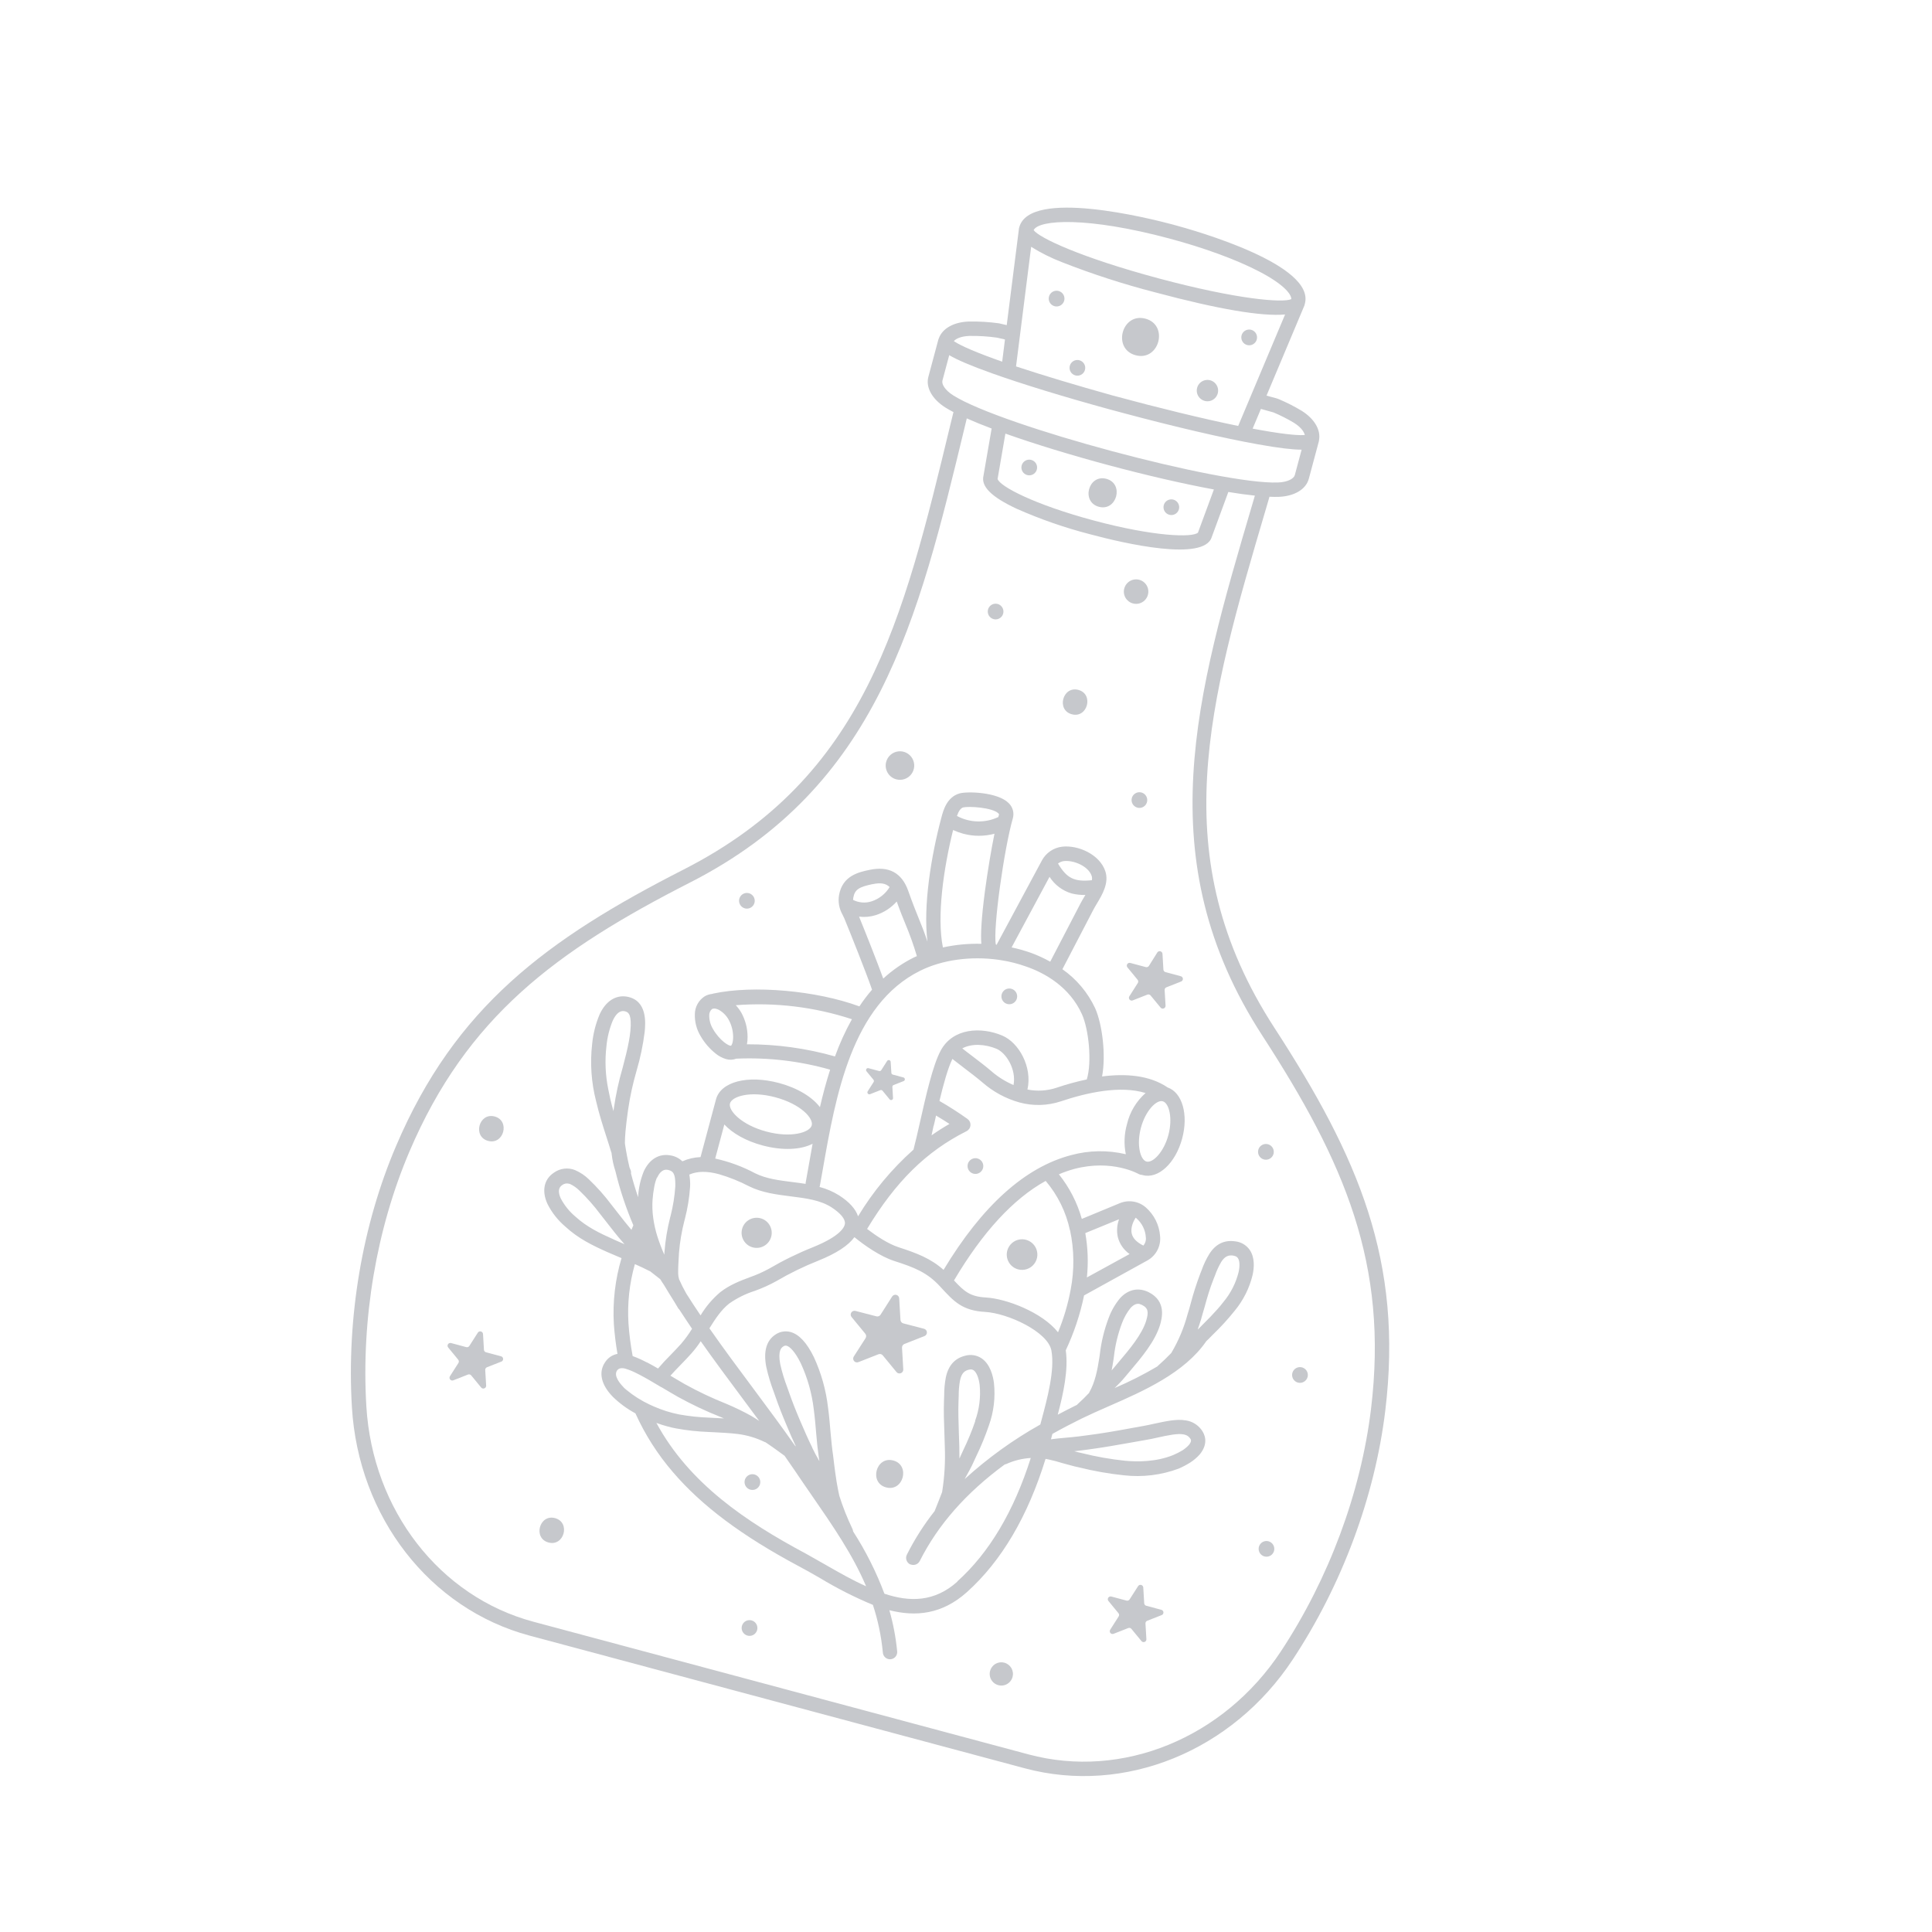 <svg width="138" height="138" viewBox="0 0 138 138" fill="none" xmlns="http://www.w3.org/2000/svg">
<g clip-path="url(#clip0)">
<path d="M81.818 22.762C80.127 22.309 79.427 24.922 81.117 25.375C82.808 25.828 83.502 23.213 81.818 22.762Z" fill="#C6C8CC"/>
<path d="M78.491 36.199C79.776 36.543 80.313 34.547 79.026 34.202C77.739 33.857 77.204 35.854 78.491 36.199Z" fill="#C6C8CC"/>
<path d="M39.645 108.437C38.523 108.136 38.055 109.877 39.179 110.178C40.303 110.479 40.767 108.737 39.645 108.437Z" fill="#C6C8CC"/>
<path d="M76.56 51.02C77.68 51.32 78.149 49.58 77.027 49.279C75.905 48.978 75.436 50.719 76.56 51.02Z" fill="#C6C8CC"/>
<path d="M35.332 79.749C34.21 79.449 33.74 81.191 34.865 81.492C35.989 81.794 36.454 80.05 35.332 79.749Z" fill="#C6C8CC"/>
<path d="M64.43 96.265C64.427 96.207 64.442 96.15 64.473 96.102C64.505 96.053 64.551 96.016 64.605 95.995L66.037 95.432C66.09 95.411 66.135 95.373 66.166 95.325C66.197 95.276 66.212 95.219 66.208 95.162C66.205 95.105 66.183 95.05 66.147 95.005C66.111 94.961 66.061 94.929 66.006 94.914L64.524 94.528C64.468 94.514 64.418 94.482 64.382 94.438C64.345 94.393 64.323 94.338 64.319 94.281L64.228 92.742C64.225 92.684 64.204 92.628 64.168 92.583C64.132 92.538 64.082 92.506 64.026 92.491C63.97 92.476 63.911 92.479 63.857 92.5C63.803 92.521 63.757 92.558 63.725 92.607L62.897 93.907C62.866 93.956 62.821 93.994 62.767 94.015C62.713 94.036 62.654 94.039 62.599 94.024L61.105 93.637C61.05 93.622 60.99 93.625 60.936 93.646C60.882 93.667 60.836 93.705 60.805 93.754C60.774 93.802 60.76 93.86 60.764 93.918C60.768 93.976 60.79 94.031 60.828 94.075L61.806 95.265C61.843 95.31 61.865 95.365 61.868 95.422C61.871 95.48 61.856 95.537 61.825 95.585L60.984 96.895C60.953 96.944 60.938 97.001 60.941 97.059C60.944 97.117 60.966 97.172 61.003 97.216C61.04 97.261 61.09 97.292 61.146 97.306C61.202 97.32 61.261 97.316 61.315 97.294L62.749 96.732C62.803 96.711 62.862 96.708 62.917 96.723C62.973 96.737 63.022 96.77 63.058 96.815L64.036 98.005C64.073 98.05 64.123 98.081 64.179 98.096C64.234 98.11 64.293 98.106 64.347 98.085C64.4 98.064 64.446 98.027 64.477 97.978C64.508 97.93 64.523 97.873 64.52 97.816L64.43 96.265Z" fill="#C6C8CC"/>
<path d="M64.53 76.961L63.771 76.757C63.743 76.75 63.718 76.734 63.7 76.712C63.681 76.689 63.67 76.662 63.669 76.633L63.62 75.85C63.619 75.82 63.608 75.793 63.59 75.77C63.572 75.747 63.547 75.731 63.519 75.723C63.49 75.716 63.46 75.717 63.433 75.728C63.406 75.738 63.383 75.757 63.367 75.782L62.945 76.443C62.929 76.468 62.906 76.486 62.879 76.497C62.852 76.508 62.822 76.509 62.793 76.502L62.035 76.299C62.006 76.291 61.976 76.293 61.949 76.303C61.921 76.314 61.898 76.333 61.882 76.358C61.866 76.383 61.859 76.412 61.861 76.442C61.863 76.471 61.874 76.499 61.894 76.522L62.391 77.126C62.41 77.148 62.421 77.177 62.422 77.206C62.424 77.235 62.417 77.264 62.401 77.289L61.98 77.949C61.963 77.974 61.955 78.004 61.957 78.034C61.958 78.064 61.969 78.093 61.989 78.116C62.008 78.139 62.034 78.155 62.063 78.162C62.093 78.17 62.123 78.167 62.151 78.155L62.88 77.868C62.908 77.858 62.938 77.856 62.967 77.864C62.995 77.871 63.02 77.888 63.039 77.911L63.536 78.515C63.553 78.541 63.578 78.56 63.608 78.57C63.638 78.579 63.669 78.579 63.699 78.568C63.728 78.557 63.752 78.537 63.768 78.51C63.785 78.484 63.791 78.453 63.787 78.422L63.741 77.639C63.739 77.61 63.746 77.581 63.762 77.556C63.778 77.532 63.801 77.513 63.828 77.502L64.559 77.215C64.583 77.202 64.603 77.182 64.616 77.158C64.629 77.133 64.634 77.106 64.631 77.078C64.628 77.051 64.617 77.025 64.599 77.004C64.581 76.983 64.557 76.968 64.53 76.961Z" fill="#C6C8CC"/>
<path d="M80.542 69.113L81.258 69.984C81.284 70.016 81.299 70.055 81.302 70.097C81.305 70.138 81.294 70.179 81.273 70.214L80.667 71.166C80.645 71.202 80.634 71.243 80.637 71.285C80.64 71.327 80.656 71.367 80.682 71.399C80.709 71.431 80.745 71.454 80.786 71.465C80.826 71.475 80.869 71.473 80.908 71.457L81.959 71.043C81.998 71.029 82.041 71.027 82.082 71.038C82.122 71.049 82.158 71.072 82.185 71.104L82.903 71.976C82.93 72.007 82.965 72.028 83.005 72.038C83.044 72.048 83.086 72.046 83.124 72.031C83.163 72.017 83.196 71.992 83.219 71.958C83.242 71.924 83.255 71.885 83.255 71.844L83.188 70.716C83.186 70.675 83.196 70.634 83.219 70.599C83.241 70.565 83.274 70.538 83.312 70.523L84.363 70.109C84.403 70.094 84.437 70.067 84.46 70.031C84.483 69.996 84.494 69.953 84.492 69.911C84.489 69.868 84.473 69.828 84.446 69.795C84.419 69.763 84.382 69.74 84.34 69.73L83.25 69.437C83.209 69.427 83.172 69.404 83.146 69.372C83.119 69.34 83.103 69.299 83.101 69.257L83.034 68.129C83.031 68.088 83.016 68.048 82.989 68.015C82.962 67.983 82.926 67.96 82.886 67.949C82.845 67.938 82.802 67.94 82.763 67.955C82.724 67.97 82.69 67.996 82.667 68.031L82.065 68.993C82.041 69.028 82.008 69.055 81.969 69.07C81.93 69.086 81.888 69.089 81.847 69.079L80.756 68.787C80.714 68.771 80.667 68.769 80.624 68.783C80.58 68.797 80.543 68.825 80.518 68.863C80.493 68.901 80.481 68.947 80.486 68.992C80.49 69.038 80.51 69.08 80.542 69.113Z" fill="#C6C8CC"/>
<path d="M35.806 96.884L34.716 96.592C34.675 96.582 34.639 96.559 34.612 96.526C34.585 96.494 34.57 96.454 34.568 96.412L34.501 95.284C34.498 95.242 34.482 95.203 34.455 95.17C34.428 95.138 34.392 95.115 34.352 95.104C34.311 95.093 34.268 95.095 34.229 95.11C34.19 95.124 34.156 95.151 34.133 95.186L33.525 96.137C33.502 96.173 33.469 96.201 33.43 96.216C33.391 96.232 33.347 96.234 33.307 96.224L32.216 95.931C32.176 95.921 32.133 95.924 32.094 95.939C32.055 95.954 32.022 95.982 31.999 96.017C31.976 96.053 31.966 96.094 31.968 96.136C31.971 96.178 31.986 96.218 32.013 96.251L32.731 97.122C32.756 97.154 32.772 97.194 32.774 97.235C32.777 97.276 32.767 97.317 32.746 97.353L32.138 98.304C32.115 98.34 32.105 98.381 32.108 98.423C32.111 98.465 32.126 98.505 32.153 98.537C32.18 98.569 32.216 98.592 32.257 98.603C32.297 98.613 32.34 98.61 32.379 98.595L33.43 98.181C33.469 98.167 33.513 98.165 33.554 98.175C33.594 98.186 33.631 98.21 33.658 98.243L34.373 99.114C34.4 99.144 34.436 99.166 34.476 99.176C34.515 99.186 34.557 99.184 34.595 99.169C34.633 99.155 34.666 99.129 34.69 99.096C34.713 99.062 34.726 99.022 34.726 98.982L34.659 97.854C34.657 97.813 34.668 97.772 34.69 97.737C34.712 97.703 34.745 97.676 34.783 97.661L35.834 97.247C35.868 97.229 35.896 97.201 35.914 97.167C35.933 97.134 35.941 97.095 35.938 97.057C35.935 97.018 35.921 96.982 35.898 96.951C35.874 96.92 35.843 96.897 35.806 96.884Z" fill="#C6C8CC"/>
<path d="M82.968 114.99L81.877 114.698C81.837 114.687 81.8 114.664 81.773 114.631C81.747 114.598 81.731 114.558 81.729 114.516L81.662 113.39C81.659 113.348 81.643 113.308 81.616 113.276C81.59 113.244 81.553 113.22 81.513 113.21C81.472 113.199 81.43 113.201 81.39 113.215C81.351 113.23 81.317 113.257 81.294 113.292L80.686 114.243C80.663 114.279 80.63 114.306 80.591 114.322C80.552 114.338 80.509 114.34 80.468 114.329L79.377 114.037C79.337 114.027 79.294 114.029 79.255 114.045C79.216 114.06 79.183 114.088 79.16 114.123C79.138 114.158 79.127 114.2 79.129 114.242C79.132 114.284 79.148 114.324 79.174 114.356L79.89 115.227C79.916 115.259 79.933 115.299 79.935 115.34C79.938 115.382 79.927 115.423 79.905 115.458L79.299 116.41C79.277 116.445 79.266 116.487 79.269 116.529C79.272 116.571 79.287 116.61 79.314 116.643C79.341 116.675 79.377 116.698 79.418 116.708C79.458 116.719 79.501 116.716 79.54 116.701L80.59 116.289C80.629 116.274 80.673 116.272 80.713 116.282C80.754 116.293 80.79 116.317 80.816 116.35L81.534 117.222C81.56 117.254 81.596 117.276 81.636 117.287C81.676 117.298 81.719 117.296 81.757 117.281C81.796 117.267 81.829 117.24 81.853 117.206C81.876 117.172 81.888 117.131 81.886 117.09L81.819 115.962C81.817 115.921 81.828 115.88 81.85 115.845C81.873 115.811 81.905 115.784 81.944 115.769L82.994 115.357C83.029 115.34 83.058 115.312 83.078 115.278C83.097 115.243 83.106 115.204 83.103 115.165C83.101 115.126 83.086 115.088 83.062 115.057C83.038 115.026 83.005 115.002 82.968 114.99Z" fill="#C6C8CC"/>
<path d="M64.019 55.667C64.214 55.719 64.419 55.713 64.61 55.648C64.801 55.583 64.969 55.463 65.091 55.303C65.214 55.143 65.287 54.95 65.3 54.749C65.313 54.548 65.266 54.348 65.166 54.173C65.065 53.998 64.914 53.858 64.734 53.768C64.553 53.679 64.35 53.646 64.15 53.672C63.95 53.698 63.762 53.783 63.611 53.916C63.459 54.049 63.35 54.224 63.298 54.419C63.228 54.68 63.265 54.958 63.4 55.192C63.535 55.426 63.758 55.597 64.019 55.667Z" fill="#C6C8CC"/>
<path d="M75.619 20.786C75.511 20.756 75.398 20.76 75.292 20.795C75.186 20.831 75.094 20.897 75.026 20.985C74.958 21.073 74.918 21.18 74.91 21.291C74.903 21.402 74.929 21.513 74.984 21.609C75.04 21.706 75.123 21.783 75.223 21.833C75.323 21.882 75.435 21.9 75.546 21.885C75.656 21.871 75.76 21.823 75.843 21.75C75.927 21.676 75.986 21.579 76.015 21.471C76.053 21.328 76.032 21.175 75.958 21.047C75.884 20.919 75.762 20.825 75.619 20.786Z" fill="#C6C8CC"/>
<path d="M73.663 32.851C73.556 32.822 73.443 32.826 73.338 32.862C73.233 32.897 73.141 32.963 73.074 33.051C73.007 33.139 72.967 33.245 72.959 33.355C72.952 33.466 72.978 33.576 73.033 33.672C73.089 33.768 73.171 33.845 73.27 33.894C73.37 33.943 73.481 33.962 73.591 33.947C73.701 33.933 73.804 33.886 73.888 33.813C73.971 33.74 74.031 33.644 74.059 33.537C74.079 33.466 74.084 33.392 74.074 33.319C74.065 33.246 74.041 33.175 74.004 33.111C73.967 33.048 73.918 32.992 73.86 32.947C73.801 32.903 73.734 32.87 73.663 32.851Z" fill="#C6C8CC"/>
<path d="M89.079 24.644C89.186 24.673 89.3 24.67 89.405 24.634C89.511 24.599 89.603 24.533 89.671 24.445C89.74 24.357 89.78 24.25 89.787 24.139C89.795 24.028 89.769 23.918 89.714 23.821C89.659 23.725 89.576 23.647 89.476 23.597C89.376 23.548 89.264 23.529 89.154 23.544C89.043 23.558 88.94 23.605 88.856 23.678C88.772 23.752 88.712 23.848 88.683 23.956C88.645 24.099 88.665 24.252 88.739 24.381C88.813 24.51 88.935 24.605 89.079 24.644Z" fill="#C6C8CC"/>
<path d="M77.099 25.732C76.992 25.704 76.879 25.708 76.775 25.744C76.67 25.78 76.578 25.846 76.511 25.934C76.444 26.022 76.405 26.128 76.398 26.238C76.391 26.349 76.417 26.459 76.472 26.555C76.528 26.65 76.61 26.727 76.71 26.776C76.809 26.825 76.92 26.843 77.03 26.829C77.14 26.814 77.243 26.767 77.326 26.695C77.409 26.622 77.469 26.526 77.497 26.419C77.516 26.347 77.521 26.273 77.512 26.2C77.502 26.127 77.478 26.056 77.441 25.993C77.404 25.929 77.355 25.873 77.296 25.828C77.237 25.784 77.171 25.751 77.099 25.732Z" fill="#C6C8CC"/>
<path d="M83.524 36.77C83.631 36.799 83.744 36.795 83.849 36.759C83.953 36.723 84.045 36.657 84.112 36.569C84.179 36.481 84.219 36.375 84.226 36.264C84.233 36.154 84.207 36.044 84.151 35.948C84.096 35.852 84.013 35.775 83.914 35.726C83.814 35.678 83.703 35.659 83.593 35.674C83.484 35.688 83.381 35.735 83.297 35.808C83.214 35.881 83.155 35.977 83.126 36.084C83.107 36.155 83.102 36.23 83.112 36.303C83.121 36.376 83.145 36.446 83.183 36.51C83.219 36.574 83.269 36.63 83.327 36.674C83.386 36.719 83.453 36.752 83.524 36.77Z" fill="#C6C8CC"/>
<path d="M86.048 28.637C86.194 28.676 86.348 28.671 86.491 28.623C86.634 28.574 86.759 28.484 86.851 28.364C86.943 28.245 86.997 28.1 87.007 27.95C87.017 27.799 86.982 27.649 86.906 27.518C86.831 27.387 86.718 27.282 86.583 27.215C86.448 27.148 86.295 27.123 86.146 27.143C85.996 27.163 85.855 27.226 85.742 27.326C85.628 27.425 85.547 27.556 85.508 27.702C85.482 27.799 85.475 27.9 85.488 27.999C85.501 28.099 85.534 28.195 85.584 28.281C85.634 28.368 85.701 28.444 85.781 28.505C85.86 28.566 85.951 28.611 86.048 28.637Z" fill="#C6C8CC"/>
<path d="M63.807 104.321C62.571 103.99 62.054 105.91 63.292 106.242C64.531 106.574 65.037 104.651 63.807 104.321Z" fill="#C6C8CC"/>
<path d="M53.892 105.32C53.785 105.291 53.671 105.294 53.565 105.329C53.46 105.365 53.367 105.431 53.299 105.519C53.231 105.607 53.191 105.714 53.183 105.825C53.176 105.936 53.202 106.047 53.258 106.143C53.313 106.24 53.396 106.318 53.496 106.367C53.596 106.416 53.708 106.434 53.819 106.419C53.929 106.405 54.033 106.358 54.116 106.284C54.2 106.21 54.26 106.113 54.288 106.006C54.326 105.862 54.306 105.709 54.232 105.581C54.158 105.452 54.035 105.358 53.892 105.32Z" fill="#C6C8CC"/>
<path d="M72.721 90.669C72.93 90.725 73.151 90.718 73.356 90.648C73.561 90.579 73.74 90.45 73.872 90.278C74.004 90.107 74.082 89.9 74.096 89.684C74.11 89.468 74.06 89.253 73.952 89.066C73.844 88.878 73.682 88.727 73.488 88.632C73.294 88.536 73.076 88.5 72.862 88.528C72.647 88.556 72.446 88.648 72.283 88.79C72.121 88.933 72.004 89.121 71.948 89.329C71.873 89.61 71.912 89.908 72.057 90.159C72.202 90.411 72.441 90.594 72.721 90.669Z" fill="#C6C8CC"/>
<path d="M69.821 82.747C69.714 82.718 69.6 82.721 69.495 82.757C69.389 82.792 69.296 82.858 69.228 82.946C69.16 83.034 69.12 83.14 69.112 83.251C69.105 83.362 69.131 83.473 69.186 83.57C69.242 83.666 69.324 83.744 69.424 83.793C69.524 83.843 69.636 83.861 69.746 83.847C69.857 83.832 69.96 83.786 70.044 83.712C70.128 83.639 70.188 83.542 70.216 83.435C70.255 83.291 70.235 83.138 70.161 83.009C70.087 82.88 69.965 82.786 69.821 82.747Z" fill="#C6C8CC"/>
<path d="M72.24 70.627C72.132 70.598 72.019 70.601 71.913 70.636C71.807 70.672 71.715 70.738 71.647 70.826C71.579 70.915 71.539 71.021 71.531 71.132C71.524 71.243 71.549 71.354 71.605 71.451C71.661 71.547 71.744 71.625 71.844 71.674C71.944 71.723 72.056 71.741 72.167 71.727C72.277 71.712 72.38 71.665 72.464 71.591C72.547 71.517 72.607 71.421 72.636 71.313C72.674 71.169 72.654 71.016 72.58 70.888C72.505 70.759 72.383 70.665 72.24 70.627Z" fill="#C6C8CC"/>
<path d="M70.969 44.222C71.076 44.251 71.189 44.248 71.294 44.212C71.399 44.176 71.491 44.11 71.559 44.023C71.626 43.935 71.666 43.829 71.673 43.718C71.68 43.608 71.655 43.498 71.599 43.402C71.544 43.306 71.461 43.228 71.362 43.179C71.263 43.13 71.151 43.112 71.041 43.126C70.931 43.141 70.828 43.188 70.745 43.261C70.662 43.334 70.602 43.43 70.573 43.537C70.535 43.68 70.555 43.833 70.629 43.962C70.704 44.09 70.826 44.184 70.969 44.222Z" fill="#C6C8CC"/>
<path d="M80.924 43.103C81.091 43.148 81.267 43.142 81.431 43.087C81.595 43.031 81.739 42.928 81.844 42.791C81.95 42.653 82.012 42.488 82.023 42.315C82.035 42.143 81.995 41.97 81.908 41.821C81.821 41.671 81.692 41.55 81.537 41.473C81.382 41.397 81.207 41.368 81.036 41.391C80.864 41.413 80.703 41.486 80.573 41.6C80.443 41.714 80.35 41.864 80.305 42.032C80.245 42.256 80.276 42.495 80.392 42.696C80.508 42.897 80.7 43.043 80.924 43.103Z" fill="#C6C8CC"/>
<path d="M81.243 57.69C81.35 57.718 81.463 57.714 81.568 57.678C81.673 57.642 81.764 57.576 81.832 57.488C81.899 57.4 81.938 57.294 81.945 57.183C81.952 57.073 81.926 56.963 81.871 56.867C81.815 56.771 81.733 56.694 81.633 56.645C81.534 56.597 81.422 56.578 81.313 56.593C81.203 56.608 81.1 56.654 81.017 56.727C80.934 56.8 80.874 56.896 80.845 57.003C80.826 57.074 80.821 57.149 80.831 57.222C80.841 57.295 80.865 57.365 80.902 57.429C80.939 57.493 80.988 57.549 81.047 57.593C81.105 57.638 81.172 57.671 81.243 57.69Z" fill="#C6C8CC"/>
<path d="M53.685 115.743C53.578 115.714 53.464 115.717 53.359 115.752C53.253 115.788 53.161 115.854 53.093 115.942C53.025 116.03 52.984 116.136 52.977 116.247C52.969 116.358 52.995 116.469 53.05 116.566C53.106 116.662 53.189 116.74 53.288 116.789C53.388 116.839 53.5 116.857 53.611 116.843C53.721 116.828 53.825 116.782 53.908 116.708C53.992 116.635 54.052 116.538 54.081 116.431C54.119 116.287 54.099 116.134 54.025 116.005C53.951 115.876 53.829 115.782 53.685 115.743Z" fill="#C6C8CC"/>
<path d="M90.608 110.092C90.501 110.063 90.388 110.067 90.283 110.102C90.178 110.138 90.086 110.204 90.018 110.292C89.951 110.379 89.911 110.485 89.904 110.596C89.897 110.706 89.922 110.817 89.978 110.912C90.033 111.008 90.116 111.086 90.215 111.135C90.314 111.184 90.426 111.202 90.536 111.188C90.646 111.173 90.749 111.127 90.832 111.054C90.915 110.98 90.975 110.884 91.004 110.777C91.041 110.634 91.021 110.481 90.947 110.353C90.873 110.224 90.751 110.131 90.608 110.092Z" fill="#C6C8CC"/>
<path d="M90.275 82.817C90.382 82.847 90.496 82.843 90.601 82.808C90.707 82.772 90.799 82.707 90.867 82.618C90.935 82.53 90.976 82.424 90.983 82.313C90.991 82.202 90.965 82.091 90.91 81.995C90.854 81.898 90.772 81.82 90.672 81.771C90.572 81.722 90.46 81.703 90.35 81.717C90.239 81.732 90.136 81.779 90.052 81.852C89.968 81.925 89.908 82.022 89.879 82.129C89.841 82.273 89.861 82.426 89.935 82.555C90.009 82.684 90.131 82.778 90.275 82.817Z" fill="#C6C8CC"/>
<path d="M53.204 64.883C53.311 64.912 53.424 64.908 53.529 64.873C53.634 64.837 53.726 64.771 53.793 64.683C53.861 64.595 53.901 64.49 53.908 64.379C53.915 64.268 53.889 64.158 53.834 64.062C53.779 63.966 53.696 63.889 53.597 63.84C53.498 63.791 53.386 63.773 53.276 63.787C53.166 63.802 53.063 63.848 52.98 63.921C52.897 63.994 52.837 64.09 52.808 64.197C52.77 64.341 52.791 64.493 52.865 64.622C52.939 64.75 53.061 64.844 53.204 64.883Z" fill="#C6C8CC"/>
<path d="M93.398 98.361C93.427 98.253 93.424 98.14 93.388 98.034C93.353 97.928 93.287 97.836 93.198 97.768C93.11 97.7 93.004 97.66 92.892 97.652C92.781 97.645 92.671 97.671 92.574 97.726C92.478 97.782 92.4 97.865 92.351 97.965C92.302 98.065 92.283 98.177 92.298 98.288C92.313 98.398 92.36 98.502 92.433 98.585C92.507 98.669 92.604 98.728 92.712 98.757C92.855 98.795 93.008 98.774 93.136 98.7C93.265 98.626 93.359 98.504 93.398 98.361Z" fill="#C6C8CC"/>
<path d="M71.738 118.764C71.579 118.721 71.412 118.727 71.256 118.78C71.1 118.832 70.964 118.93 70.864 119.061C70.764 119.191 70.704 119.348 70.694 119.512C70.683 119.676 70.721 119.84 70.803 119.982C70.885 120.125 71.008 120.24 71.156 120.312C71.303 120.385 71.469 120.412 71.632 120.391C71.795 120.369 71.948 120.3 72.071 120.192C72.195 120.083 72.284 119.941 72.326 119.782C72.354 119.676 72.362 119.566 72.347 119.458C72.333 119.35 72.298 119.246 72.243 119.151C72.188 119.057 72.116 118.974 72.029 118.907C71.942 118.841 71.844 118.792 71.738 118.764Z" fill="#C6C8CC"/>
<path d="M53.768 89.099C54.342 89.252 54.932 88.912 55.086 88.338C55.24 87.763 54.899 87.173 54.325 87.019C53.751 86.866 53.161 87.206 53.007 87.781C52.853 88.355 53.194 88.945 53.768 89.099Z" fill="#C6C8CC"/>
<path d="M98.947 100.774C100.241 90.087 97.025 82.651 91.031 73.418C83.096 61.189 86.334 50.212 90.433 36.316L90.645 35.592C90.659 35.556 90.669 35.52 90.675 35.482C90.912 35.493 91.135 35.497 91.329 35.49C92.46 35.446 93.285 34.952 93.487 34.197L94.2 31.537C94.209 31.503 94.218 31.47 94.217 31.431C94.35 30.706 93.888 29.911 92.967 29.336C92.455 29.029 91.922 28.757 91.373 28.524C91.291 28.488 91.206 28.459 91.12 28.436L90.465 28.26L93.17 21.826L93.179 21.793L93.186 21.767C93.192 21.744 93.197 21.723 93.204 21.7C93.962 18.92 85.497 16.5 83.796 16.045C82.095 15.589 73.551 13.451 72.805 16.234C72.799 16.257 72.793 16.278 72.787 16.302L72.782 16.321L72.773 16.404L71.909 23.223L71.42 23.11L71.369 23.096C70.649 22.996 69.921 22.953 69.194 22.966C68.117 23.006 67.319 23.463 67.064 24.155C67.054 24.191 67.034 24.222 67.025 24.256L66.312 26.916C66.11 27.67 66.58 28.512 67.535 29.114C67.7 29.217 67.895 29.326 68.106 29.437C68.092 29.471 68.082 29.508 68.077 29.545L67.898 30.278C64.5 44.362 61.822 55.489 48.829 62.11C39.022 67.109 32.518 71.943 28.296 81.843C25.871 87.514 24.755 94.147 25.136 100.509C25.604 108.363 30.702 114.92 37.821 116.828L73.206 126.309C80.325 128.217 88.027 125.09 92.351 118.519C95.86 113.2 98.203 106.898 98.947 100.774ZM90.854 29.429C90.891 29.435 90.927 29.445 90.962 29.458C91.466 29.67 91.954 29.917 92.423 30.198C92.908 30.503 93.147 30.829 93.199 31.072C92.895 31.099 92.086 31.086 90.052 30.722C89.866 30.691 89.672 30.654 89.474 30.615L90.066 29.209L90.854 29.429ZM72.574 26.173L73.654 17.63C74.35 18.064 75.086 18.431 75.851 18.726C78.022 19.578 80.243 20.297 82.501 20.879C87.019 22.09 90.125 22.614 91.792 22.463L88.442 30.425C85.931 29.91 82.712 29.127 79.465 28.246C76.892 27.527 74.502 26.812 72.574 26.173ZM83.53 17.038C86.038 17.71 88.314 18.546 89.94 19.392C91.657 20.287 92.242 20.994 92.236 21.366C91.641 21.648 88.343 21.38 82.767 19.886C77.191 18.392 74.213 16.98 73.831 16.436C74.211 15.678 77.677 15.47 83.53 17.038ZM69.238 23.995C69.9 23.984 70.562 24.025 71.218 24.118L71.783 24.249L71.585 25.833L71.221 25.704C69.135 24.959 68.392 24.547 68.131 24.364C68.296 24.18 68.666 24.016 69.238 23.995ZM68.098 28.248C67.472 27.854 67.253 27.422 67.316 27.185L67.802 25.37C68.389 25.715 69.342 26.124 70.871 26.67C72.995 27.427 75.951 28.335 79.196 29.224L80.216 29.498C83.914 30.489 87.389 31.297 89.87 31.74C91.355 32.007 92.332 32.119 92.973 32.119L92.487 33.934C92.423 34.17 92.019 34.436 91.28 34.464C87.177 34.615 71.575 30.434 68.098 28.248ZM86.706 34.962L85.578 38.021C85.578 38.028 85.576 38.035 85.573 38.042C85.192 38.413 82.418 38.329 78.131 37.18C73.844 36.031 71.396 34.728 71.255 34.206C71.256 34.198 71.258 34.191 71.261 34.184L71.814 30.972C73.956 31.732 76.559 32.524 79.192 33.23C81.825 33.935 84.47 34.549 86.706 34.962ZM91.493 117.954C87.404 124.151 80.162 127.109 73.472 125.316L38.093 115.836C31.403 114.044 26.61 107.861 26.168 100.45C25.795 94.236 26.891 87.778 29.246 82.252C33.346 72.638 39.703 67.924 49.3 63.031C62.709 56.193 65.581 44.294 68.903 30.525L69.056 29.886C69.58 30.12 70.172 30.362 70.831 30.609L70.247 33.987C70.065 34.752 70.82 35.5 72.62 36.34C74.316 37.091 76.072 37.701 77.87 38.163C80.308 38.817 86.016 40.138 86.554 38.359L87.738 35.141C88.43 35.256 89.066 35.343 89.634 35.402L89.449 36.032C85.441 49.622 81.983 61.36 90.173 73.983C96.036 83.027 99.186 90.28 97.928 100.655C97.202 106.618 94.917 112.764 91.493 117.954Z" fill="#C6C8CC"/>
<path d="M85.015 104.467C85.275 104.301 85.509 104.099 85.712 103.868C86.349 103.071 86.046 102.426 85.81 102.116C85.546 101.764 85.155 101.528 84.72 101.46C84.537 101.429 84.352 101.416 84.167 101.42C84.011 101.426 83.849 101.441 83.681 101.46L83.624 101.467C83.224 101.525 82.793 101.618 82.416 101.7C82.144 101.761 81.886 101.817 81.666 101.855C81.347 101.91 81.029 101.965 80.714 102.026C79.718 102.212 78.692 102.39 77.637 102.524C76.944 102.623 76.256 102.688 75.538 102.749L75.069 102.807C75.094 102.716 75.118 102.628 75.142 102.535L75.173 102.421C75.831 102.051 76.521 101.69 77.245 101.332C77.846 101.04 78.512 100.745 79.217 100.436C81.675 99.362 84.607 98.071 86.169 95.792C86.255 95.713 86.341 95.632 86.408 95.559L86.665 95.3C87.212 94.773 87.724 94.211 88.198 93.618C88.807 92.879 89.242 92.013 89.469 91.082C89.586 90.559 89.644 89.818 89.254 89.263C89.133 89.095 88.978 88.954 88.798 88.851C88.618 88.748 88.418 88.684 88.212 88.665C87.452 88.558 86.836 88.857 86.388 89.555C86.161 89.924 85.975 90.317 85.832 90.726C85.797 90.816 85.762 90.902 85.728 90.988C85.466 91.682 85.239 92.388 85.05 93.105C84.981 93.363 84.912 93.621 84.826 93.879C84.57 94.841 84.182 95.764 83.675 96.621C83.675 96.621 83.675 96.621 83.671 96.635C83.357 96.961 83.031 97.275 82.695 97.572L82.667 97.603C81.685 98.183 80.666 98.698 79.617 99.146C79.89 98.881 80.151 98.609 80.302 98.423L80.681 97.974C81.536 96.965 82.503 95.822 82.866 94.621C82.979 94.199 83.357 92.955 82.043 92.297C81.322 91.941 80.58 92.098 80.009 92.722C79.654 93.146 79.376 93.629 79.187 94.15C78.87 94.985 78.659 95.857 78.558 96.744L78.527 96.962C78.388 97.852 78.227 98.714 77.8 99.469C77.8 99.477 77.798 99.484 77.795 99.491C77.542 99.765 77.266 100.028 76.962 100.307C76.948 100.321 76.935 100.335 76.923 100.351L76.807 100.406C76.376 100.619 75.961 100.834 75.552 101.05C75.955 99.546 76.324 97.831 76.126 96.448C76.716 95.199 77.155 93.883 77.434 92.53L81.952 90.035C82.26 89.865 82.511 89.608 82.673 89.295C82.835 88.983 82.9 88.629 82.862 88.279C82.802 87.491 82.434 86.758 81.837 86.238C81.587 86.023 81.283 85.881 80.957 85.828C80.632 85.775 80.298 85.814 79.992 85.939L77.272 87.065C76.946 85.903 76.389 84.82 75.635 83.879C75.993 83.726 76.361 83.597 76.736 83.495C79.439 82.781 81.312 83.847 81.333 83.859C81.404 83.897 81.483 83.918 81.564 83.921L81.625 83.937C82.732 84.234 83.969 83.084 84.441 81.32C84.9 79.606 84.444 78.039 83.406 77.677C82.112 76.796 80.406 76.672 78.719 76.89C79.01 75.362 78.731 73.15 78.225 72.015C77.703 70.898 76.896 69.938 75.886 69.231L78.091 64.993C78.158 64.859 78.247 64.716 78.335 64.565C78.74 63.897 79.231 63.063 78.95 62.225C78.547 61.023 76.995 60.342 75.856 60.479C75.554 60.516 75.266 60.626 75.016 60.798C74.766 60.97 74.561 61.2 74.418 61.468L71.184 67.486L71.162 67.48C71.148 67.476 71.141 67.461 71.129 67.453C70.921 66.303 71.722 60.632 72.34 58.472C72.399 58.278 72.402 58.071 72.35 57.874C72.298 57.678 72.192 57.5 72.044 57.36C71.251 56.57 69.077 56.515 68.532 56.675C67.633 56.937 67.382 57.875 67.249 58.369C66.513 61.116 65.925 64.704 66.249 67.266C66.015 66.558 65.833 66.113 65.632 65.62C65.431 65.127 65.209 64.578 64.874 63.633C64.42 62.344 63.489 61.839 62.105 62.134C61.337 62.297 60.182 62.547 59.933 63.928C59.85 64.409 59.937 64.903 60.178 65.327C60.219 65.411 60.259 65.501 60.303 65.587C60.678 66.489 61.896 69.54 62.289 70.692C61.962 71.069 61.66 71.468 61.385 71.885C58.327 70.756 53.83 70.35 50.946 70.97C50.917 70.976 50.889 70.984 50.862 70.995C50.678 71.014 50.5 71.071 50.339 71.163C50.124 71.301 49.946 71.49 49.823 71.713C49.699 71.937 49.634 72.188 49.632 72.443C49.615 72.987 49.755 73.525 50.035 73.992C50.318 74.486 50.693 74.921 51.141 75.273C51.355 75.444 51.601 75.572 51.864 75.65C52.103 75.72 52.359 75.709 52.592 75.619C54.854 75.519 57.118 75.785 59.296 76.405C59.011 77.289 58.775 78.188 58.567 79.082C58.012 78.355 56.974 77.715 55.648 77.359C53.418 76.762 51.481 77.264 51.143 78.526L50.038 82.65C49.59 82.667 49.15 82.769 48.741 82.951C48.508 82.726 48.21 82.578 47.89 82.528C47.085 82.38 46.392 82.792 45.989 83.656C45.747 84.246 45.609 84.874 45.58 85.512C45.388 84.953 45.217 84.391 45.071 83.82C45.084 83.722 45.068 83.624 45.025 83.535C45.001 83.488 44.985 83.439 44.964 83.388C44.834 82.837 44.725 82.28 44.642 81.716C44.647 81.697 44.636 81.672 44.635 81.651C44.637 81.441 44.647 81.158 44.677 80.818C44.716 80.359 44.782 79.876 44.829 79.524L44.867 79.247C45.001 78.329 45.198 77.422 45.456 76.531L45.474 76.466C45.74 75.562 45.932 74.638 46.049 73.703C46.107 73.091 46.255 71.457 44.79 71.191C43.979 71.049 43.264 71.512 42.83 72.457C42.545 73.133 42.365 73.849 42.295 74.579C42.139 75.944 42.236 77.326 42.579 78.657C42.789 79.564 43.069 80.437 43.341 81.282C43.45 81.621 43.559 81.958 43.66 82.298L43.679 82.337L43.694 82.466C43.741 82.867 43.828 83.262 43.956 83.645C44.275 84.971 44.705 86.268 45.24 87.522C45.194 87.628 45.149 87.736 45.102 87.845C44.788 87.478 44.467 87.069 44.156 86.668C43.998 86.463 43.837 86.259 43.68 86.06C43.192 85.408 42.65 84.798 42.06 84.236C41.774 83.957 41.438 83.734 41.071 83.577C40.825 83.479 40.559 83.445 40.297 83.477C40.035 83.508 39.785 83.606 39.57 83.759C38.852 84.232 38.679 85.072 39.108 86.001C39.42 86.618 39.852 87.165 40.379 87.613C41.308 88.473 42.341 88.969 43.409 89.446C43.731 89.589 44.057 89.724 44.381 89.86L44.395 89.864C43.941 91.388 43.755 92.98 43.846 94.568C43.896 95.284 43.983 95.997 44.105 96.705C43.923 96.739 43.75 96.81 43.597 96.914C43.444 97.018 43.314 97.153 43.216 97.309C42.731 98.026 42.942 98.93 43.787 99.784C44.263 100.246 44.802 100.64 45.387 100.953C46.071 102.467 46.968 103.875 48.051 105.134C50.12 107.556 52.979 109.697 57.063 111.876C57.551 112.136 58.05 112.417 58.562 112.713C59.775 113.448 61.041 114.09 62.35 114.634C62.712 115.734 62.949 116.871 63.059 118.024C63.062 118.094 63.078 118.162 63.108 118.225C63.138 118.289 63.181 118.345 63.233 118.391C63.286 118.438 63.347 118.473 63.414 118.494C63.481 118.516 63.551 118.524 63.621 118.517C63.69 118.511 63.758 118.49 63.819 118.456C63.881 118.423 63.935 118.377 63.978 118.322C64.021 118.267 64.052 118.204 64.07 118.136C64.088 118.068 64.092 117.997 64.081 117.928C63.984 116.942 63.798 115.967 63.526 115.014C65.394 115.49 67.279 115.323 69.062 113.726C71.528 111.513 73.412 108.324 74.683 104.205L74.946 104.258C75.257 104.323 75.568 104.411 75.901 104.513C76.298 104.62 76.556 104.689 76.746 104.74L77.071 104.813C78.127 105.077 79.2 105.266 80.282 105.379C81.6 105.528 82.935 105.366 84.179 104.906C84.469 104.782 84.748 104.635 85.015 104.467ZM85.808 94.171C85.879 93.905 85.961 93.644 86.035 93.385C86.225 92.675 86.425 92.011 86.678 91.372C86.712 91.288 86.749 91.194 86.788 91.096C86.907 90.756 87.059 90.429 87.243 90.119C87.479 89.759 87.721 89.634 88.082 89.683L88.186 89.71C88.28 89.73 88.363 89.783 88.419 89.861C88.55 90.048 88.57 90.423 88.47 90.871C88.274 91.653 87.904 92.379 87.388 92.998C87.247 93.187 87.103 93.352 86.953 93.522C86.629 93.888 86.279 94.248 85.94 94.582L85.673 94.853C85.641 94.887 85.601 94.927 85.556 94.969C85.582 94.871 85.606 94.783 85.644 94.691C85.707 94.506 85.766 94.33 85.814 94.166L85.808 94.171ZM81.42 93.154C81.475 93.169 81.529 93.189 81.58 93.215C81.995 93.424 82.064 93.684 81.874 94.326C81.574 95.317 80.679 96.377 79.89 97.309C79.76 97.465 79.631 97.616 79.507 97.766C79.478 97.799 79.444 97.84 79.403 97.885C79.452 97.634 79.493 97.38 79.534 97.126L79.565 96.908C79.654 96.097 79.845 95.3 80.132 94.537C80.278 94.134 80.489 93.757 80.757 93.422C81.032 93.129 81.242 93.1 81.426 93.149L81.42 93.154ZM43.448 77.805C43.241 76.791 43.197 75.751 43.318 74.724C43.376 74.1 43.527 73.487 43.766 72.908C44.002 72.393 44.288 72.162 44.612 72.228L44.675 72.245C44.92 72.311 45.13 72.526 45.028 73.635C45.004 73.883 44.966 74.135 44.919 74.387C44.809 74.983 44.653 75.593 44.484 76.232L44.467 76.295C44.194 77.231 43.988 78.184 43.849 79.149L43.818 79.367C43.733 79.066 43.652 78.761 43.581 78.452C43.532 78.23 43.487 78.014 43.448 77.805ZM77.295 103.798L76.962 103.722L76.732 103.66C77.084 103.621 77.433 103.579 77.788 103.529C78.853 103.384 79.892 103.2 80.896 103.021L81.847 102.852C82.084 102.814 82.351 102.761 82.644 102.692C83.022 102.608 83.414 102.523 83.76 102.473L83.8 102.468C83.943 102.451 84.08 102.436 84.217 102.432C84.333 102.431 84.449 102.441 84.563 102.461L84.635 102.481C84.78 102.517 84.909 102.604 84.997 102.725C85.067 102.818 85.149 102.927 84.924 103.208C84.788 103.355 84.635 103.484 84.468 103.593C84.25 103.724 84.023 103.839 83.789 103.937C82.581 104.424 81.265 104.424 80.368 104.34C79.332 104.233 78.305 104.051 77.295 103.798ZM81.847 88.397C81.859 88.5 81.849 88.604 81.818 88.702C81.787 88.801 81.737 88.892 81.669 88.97C81.203 88.741 80.923 88.457 80.842 88.126C80.726 87.655 80.999 87.162 81.115 86.982C81.134 86.987 81.157 86.994 81.171 87.018C81.37 87.191 81.533 87.402 81.649 87.639C81.766 87.876 81.833 88.134 81.847 88.397ZM79.933 87.089C79.782 87.496 79.751 87.937 79.844 88.361C79.969 88.853 80.268 89.284 80.685 89.574L77.635 91.247C77.745 90.191 77.707 89.124 77.521 88.078L79.933 87.089ZM76.434 87.884C76.731 89.274 76.746 90.71 76.478 92.106C76.284 93.154 75.981 94.178 75.573 95.163C74.434 93.726 71.867 92.759 70.421 92.678C69.292 92.615 68.871 92.244 68.143 91.46C70.187 88.008 72.381 85.627 74.691 84.351C75.553 85.365 76.15 86.579 76.426 87.882L76.434 87.884ZM81.897 82.971C81.445 82.85 81.169 81.766 81.495 80.553C81.82 79.34 82.6 78.541 83.052 78.662C83.504 78.784 83.78 79.865 83.455 81.078C83.13 82.291 82.343 83.09 81.889 82.969L81.897 82.971ZM81.826 78.074C81.167 78.657 80.704 79.43 80.501 80.287C80.3 80.989 80.27 81.729 80.415 82.445C79.131 82.141 77.792 82.162 76.519 82.506C73.223 83.364 70.157 86.125 67.397 90.705C66.458 89.872 65.481 89.513 64.184 89.088C63.44 88.848 62.588 88.28 61.936 87.781C63.976 84.397 66.168 82.239 69.036 80.8C69.115 80.76 69.181 80.701 69.231 80.629C69.28 80.556 69.31 80.472 69.317 80.385C69.325 80.297 69.31 80.209 69.274 80.129C69.238 80.049 69.182 79.98 69.111 79.927C68.464 79.465 67.794 79.035 67.103 78.64C67.391 77.438 67.709 76.288 68.028 75.638L68.814 76.245C69.303 76.616 69.764 76.968 70.183 77.323C70.941 77.985 71.837 78.47 72.805 78.743C73.782 79.012 74.817 78.986 75.779 78.666C77.621 78.047 80.008 77.514 81.817 78.071L81.826 78.074ZM70.848 76.541C70.407 76.166 69.937 75.807 69.439 75.427C69.207 75.252 68.971 75.075 68.734 74.885C69.412 74.519 70.368 74.578 71.173 74.911C71.866 75.199 72.607 76.38 72.395 77.503C71.831 77.261 71.306 76.936 70.839 76.538L70.848 76.541ZM66.695 80.41C66.757 80.175 66.803 79.93 66.86 79.682C67.239 79.908 67.565 80.113 67.819 80.281C67.38 80.53 66.954 80.803 66.54 81.096C66.581 80.878 66.633 80.649 66.684 80.414L66.695 80.41ZM77.287 72.457C77.767 73.53 78.01 75.869 77.627 77.103C76.894 77.257 76.171 77.456 75.461 77.698C74.793 77.918 74.079 77.961 73.389 77.822C73.752 76.216 72.777 74.462 71.579 73.965C70.087 73.338 68.073 73.417 67.197 75.035C66.629 76.081 66.137 78.266 65.704 80.194C65.541 80.912 65.389 81.589 65.261 82.066C65.255 82.084 65.251 82.101 65.247 82.119C63.696 83.498 62.362 85.103 61.29 86.879C61.12 86.356 60.661 85.848 59.936 85.384C59.504 85.113 59.033 84.91 58.539 84.783C58.55 84.752 58.559 84.719 58.565 84.686C58.632 84.317 58.699 83.939 58.767 83.549C59.688 78.295 60.834 71.756 65.733 69.336C67.318 68.549 69.36 68.284 71.307 68.554L71.494 68.584C72.106 68.677 72.708 68.83 73.291 69.038C74.62 69.494 76.4 70.483 77.287 72.457ZM75.981 61.508C76.694 61.423 77.747 61.873 77.976 62.564C78.007 62.664 78.013 62.77 77.993 62.872C76.736 63.002 76.204 62.739 75.572 61.68C75.691 61.588 75.832 61.529 75.981 61.508ZM74.967 62.63C75.333 63.206 75.897 63.63 76.552 63.82C76.871 63.899 77.199 63.934 77.528 63.925L77.453 64.05C77.354 64.218 77.258 64.38 77.18 64.529L75.016 68.692C74.571 68.442 74.106 68.23 73.626 68.056C73.178 67.899 72.721 67.77 72.257 67.672L74.967 62.63ZM68.821 57.674C69.164 57.578 70.886 57.668 71.32 58.104C71.368 58.151 71.365 58.161 71.352 58.203L71.31 58.359C70.846 58.579 70.336 58.686 69.822 58.673C69.308 58.66 68.805 58.526 68.353 58.282C68.474 57.941 68.611 57.722 68.824 57.664L68.821 57.674ZM68.079 59.287C68.312 59.395 68.553 59.483 68.801 59.551C69.532 59.749 70.303 59.749 71.034 59.551C70.798 60.702 70.55 62.2 70.359 63.608C70.086 65.674 70.043 66.789 70.097 67.415C69.175 67.39 68.253 67.478 67.351 67.675C66.905 65.459 67.394 62.045 68.08 59.283L68.079 59.287ZM62.325 63.156C62.892 63.033 63.271 63.092 63.545 63.362C63.249 63.847 62.789 64.21 62.249 64.385C61.814 64.523 61.342 64.485 60.934 64.28C60.935 64.227 60.94 64.175 60.949 64.123C61.056 63.52 61.383 63.351 62.326 63.151L62.325 63.156ZM61.357 65.474C61.757 65.524 62.163 65.488 62.547 65.369C63.127 65.186 63.647 64.849 64.052 64.395C64.31 65.121 64.508 65.598 64.682 66.022C64.987 66.752 65.253 67.496 65.479 68.254C65.476 68.266 65.49 68.279 65.494 68.292C65.419 68.326 65.34 68.359 65.265 68.396C64.472 68.792 63.74 69.298 63.089 69.898C62.621 68.611 61.752 66.426 61.359 65.469L61.357 65.474ZM50.927 73.501C50.749 73.207 50.656 72.868 50.659 72.524C50.657 72.439 50.673 72.355 50.707 72.278C50.741 72.2 50.792 72.132 50.856 72.076C50.951 72.031 51.06 72.026 51.159 72.06C51.222 72.077 51.283 72.1 51.342 72.129C51.643 72.297 51.89 72.547 52.055 72.85C52.258 73.224 52.365 73.641 52.367 74.066C52.368 74.477 52.258 74.669 52.218 74.692C52.072 74.739 51.398 74.319 50.927 73.501ZM53.352 74.593C53.385 74.419 53.401 74.242 53.398 74.064C53.398 73.461 53.245 72.868 52.955 72.34C52.842 72.145 52.708 71.965 52.556 71.8C55.36 71.584 58.18 71.924 60.852 72.802C60.377 73.653 59.972 74.542 59.642 75.459C57.595 74.877 55.476 74.586 53.348 74.592L53.352 74.593ZM55.388 78.379C57.197 78.864 58.117 79.874 57.981 80.383C57.844 80.892 56.514 81.301 54.733 80.824C52.952 80.347 52.007 79.317 52.141 78.818C52.274 78.319 53.575 77.893 55.384 78.378L55.388 78.379ZM51.738 80.32C52.325 80.953 53.281 81.499 54.467 81.817C55.893 82.199 57.198 82.13 58.042 81.699C57.937 82.269 57.84 82.825 57.747 83.359C57.679 83.747 57.612 84.125 57.545 84.492C57.539 84.515 57.549 84.538 57.547 84.563C57.228 84.511 56.908 84.471 56.59 84.431C55.631 84.31 54.724 84.194 53.952 83.812C53.05 83.33 52.085 82.974 51.086 82.754L51.738 80.32ZM51.355 83.871C52.097 84.088 52.816 84.376 53.502 84.733C54.429 85.195 55.465 85.325 56.479 85.454C57.562 85.59 58.584 85.719 59.387 86.233C60.038 86.657 60.383 87.071 60.352 87.398C60.329 87.636 60.062 88.278 58.075 89.084C56.995 89.514 55.95 90.025 54.947 90.613C54.498 90.859 54.03 91.067 53.546 91.236C52.839 91.499 52.103 91.787 51.45 92.296C50.892 92.768 50.416 93.329 50.041 93.956C49.688 93.436 49.346 92.913 49.014 92.386C48.921 92.221 48.829 92.049 48.738 91.87C48.656 91.703 48.575 91.534 48.505 91.373C48.465 91.237 48.443 91.096 48.44 90.955C48.436 90.546 48.463 90.091 48.484 89.759L48.5 89.481C48.563 88.708 48.693 87.942 48.887 87.191L48.924 87.051C49.117 86.305 49.24 85.543 49.292 84.774C49.308 84.481 49.289 84.187 49.237 83.899C49.81 83.645 50.51 83.644 51.355 83.871ZM58.026 103.413C57.74 102.841 57.451 102.181 57.135 101.442C56.803 100.66 56.566 100.048 56.362 99.464L56.24 99.118C56.03 98.571 55.859 98.009 55.73 97.437C55.544 96.441 55.835 96.249 55.95 96.176C55.983 96.149 56.022 96.131 56.064 96.122C56.106 96.113 56.149 96.114 56.19 96.125C56.414 96.185 56.794 96.549 57.198 97.376C57.681 98.418 57.994 99.53 58.127 100.67C58.168 100.967 58.195 101.262 58.227 101.556L58.303 102.432C58.357 103.076 58.414 103.612 58.492 104.134C58.503 104.204 58.514 104.289 58.529 104.37C58.339 104.054 58.174 103.731 58.016 103.41L58.026 103.413ZM44.531 99.077C44.307 98.849 43.813 98.282 44.073 97.897C44.13 97.813 44.218 97.755 44.318 97.736C44.44 97.717 44.565 97.728 44.683 97.766C44.953 97.849 45.214 97.956 45.465 98.086L45.724 98.217C45.939 98.329 46.155 98.452 46.373 98.576C46.654 98.737 46.937 98.906 47.229 99.082L47.253 99.088C47.644 99.32 48.034 99.553 48.427 99.777C49.414 100.322 50.434 100.804 51.483 101.218L51.711 101.315L51.04 101.281L50.65 101.26C49.933 101.235 49.22 101.158 48.514 101.032C47.89 100.909 47.281 100.717 46.699 100.46C46.598 100.414 46.496 100.373 46.4 100.325C45.81 100.05 45.256 99.7 44.754 99.284C44.662 99.214 44.59 99.145 44.521 99.074L44.531 99.077ZM53.697 101.155C53.106 100.827 52.498 100.531 51.875 100.27C50.862 99.867 49.875 99.4 48.921 98.872C48.569 98.673 48.227 98.459 47.886 98.264C48.116 98.006 48.366 97.747 48.625 97.481C48.885 97.216 49.16 96.929 49.415 96.64C49.646 96.376 49.859 96.096 50.051 95.802C51.009 97.162 52.008 98.505 53.001 99.838C53.41 100.384 53.82 100.936 54.231 101.495C54.068 101.383 53.883 101.27 53.686 101.152L53.697 101.155ZM46.938 84.118C47.237 83.478 47.578 83.54 47.718 83.566L47.798 83.588C48.09 83.666 48.234 83.879 48.237 84.562C48.238 84.618 48.239 84.675 48.237 84.738C48.189 85.442 48.078 86.141 47.905 86.825L47.867 86.965C47.661 87.775 47.526 88.602 47.461 89.436L47.45 89.621C47.265 89.201 47.102 88.772 46.961 88.335C46.82 87.893 46.718 87.44 46.656 86.98C46.597 86.551 46.582 86.117 46.612 85.684C46.634 85.391 46.672 85.098 46.726 84.809C46.765 84.571 46.831 84.338 46.923 84.114L46.938 84.118ZM43.842 88.534C42.82 88.079 41.909 87.64 41.089 86.89C40.666 86.532 40.315 86.096 40.056 85.606C39.847 85.151 39.881 84.83 40.157 84.647C40.224 84.596 40.302 84.56 40.385 84.543C40.468 84.526 40.554 84.528 40.636 84.549L40.716 84.571C40.962 84.686 41.187 84.843 41.38 85.034C41.926 85.558 42.429 86.126 42.882 86.732C43.038 86.928 43.194 87.128 43.351 87.331C43.721 87.808 44.105 88.301 44.485 88.729L44.609 88.873C44.345 88.752 44.084 88.644 43.827 88.53L43.842 88.534ZM45.363 90.3C45.714 90.455 46.058 90.615 46.394 90.789L46.43 90.799C46.675 90.993 46.918 91.183 47.162 91.373C47.244 91.513 47.331 91.645 47.421 91.773C47.665 92.183 47.915 92.585 48.169 92.99C48.263 93.154 48.358 93.315 48.455 93.468C48.474 93.493 48.495 93.515 48.519 93.535C48.817 93.995 49.123 94.451 49.432 94.912C49.203 95.286 48.944 95.642 48.66 95.975C48.419 96.246 48.156 96.52 47.9 96.782C47.591 97.089 47.292 97.412 47.002 97.751C46.737 97.596 46.474 97.448 46.213 97.313L46.179 97.304C45.86 97.134 45.53 96.986 45.19 96.862C45.044 96.087 44.944 95.304 44.89 94.517C44.803 93.094 44.959 91.666 45.349 90.294L45.363 90.3ZM59.083 111.835C58.557 111.534 58.059 111.251 57.563 110.975C53.307 108.703 49.233 105.974 46.885 101.637C47.138 101.73 47.395 101.812 47.659 101.883C47.87 101.94 48.094 102 48.318 102.035C49.07 102.172 49.831 102.254 50.595 102.283L50.989 102.302C51.576 102.333 52.131 102.359 52.705 102.429C53.37 102.513 54.016 102.706 54.618 103C54.635 103.007 54.652 103.012 54.67 103.014C55.142 103.326 55.596 103.659 56.043 103.987C56.29 104.341 56.533 104.693 56.774 105.045C57.174 105.641 57.573 106.222 57.968 106.79C59.502 109.013 60.906 111.04 61.864 113.305C60.921 112.885 59.99 112.355 59.069 111.829L59.083 111.835ZM68.388 112.97C66.754 114.435 64.979 114.441 63.173 113.837C62.588 112.279 61.839 110.787 60.937 109.388C60.931 109.324 60.914 109.261 60.887 109.203C60.52 108.439 60.207 107.651 59.952 106.844C59.896 106.602 59.831 106.27 59.761 105.864C59.688 105.419 59.629 104.954 59.58 104.57C59.55 104.336 59.524 104.136 59.51 103.985C59.435 103.487 59.384 102.971 59.328 102.351L59.251 101.472C59.221 101.161 59.191 100.851 59.145 100.538C59.001 99.29 58.659 98.073 58.132 96.933C57.635 95.914 57.078 95.314 56.477 95.147L56.465 95.143C56.287 95.095 56.101 95.085 55.919 95.114C55.736 95.143 55.563 95.211 55.409 95.313C54.745 95.738 54.518 96.519 54.734 97.637C54.872 98.26 55.057 98.872 55.286 99.468C55.326 99.587 55.367 99.698 55.404 99.803C55.615 100.412 55.86 101.041 56.2 101.844C56.419 102.371 56.635 102.866 56.848 103.313L56.795 103.274C55.843 101.918 54.834 100.563 53.85 99.239C52.777 97.801 51.698 96.35 50.672 94.88C51.1 94.195 51.518 93.557 52.084 93.111C52.644 92.718 53.26 92.413 53.911 92.206C54.445 92.015 54.962 91.781 55.458 91.506C56.419 90.943 57.422 90.455 58.458 90.045C59.741 89.526 60.591 88.972 61.029 88.37C61.773 88.974 62.883 89.75 63.882 90.072C65.291 90.526 66.212 90.875 67.138 91.879L67.21 91.958C68.129 92.958 68.736 93.617 70.365 93.709C71.993 93.801 74.856 95.127 75.101 96.47C75.352 97.856 74.816 99.859 74.384 101.469L74.309 101.75C72.365 102.84 70.552 104.148 68.905 105.649C69.162 105.185 69.423 104.712 69.543 104.425L69.736 104.008C70.08 103.298 70.38 102.567 70.635 101.821C70.984 100.849 71.107 99.81 70.996 98.783C70.936 98.314 70.742 97.447 70.109 97.021C69.938 96.907 69.744 96.832 69.541 96.801C69.338 96.769 69.13 96.782 68.932 96.84C68.19 97.023 67.727 97.554 67.555 98.407C67.478 98.824 67.44 99.248 67.442 99.672C67.439 99.811 67.435 99.944 67.427 100.073C67.4 100.836 67.427 101.579 67.457 102.364C67.467 102.679 67.479 103 67.486 103.321C67.53 104.407 67.467 105.494 67.295 106.567C67.295 106.567 67.291 106.582 67.288 106.592C67.106 107.069 66.924 107.523 66.758 107.936C65.994 108.903 65.33 109.945 64.777 111.047C64.715 111.168 64.705 111.309 64.748 111.439C64.79 111.568 64.882 111.676 65.004 111.737C65.037 111.75 65.071 111.759 65.105 111.764C65.219 111.795 65.341 111.785 65.448 111.737C65.556 111.689 65.644 111.605 65.697 111.499C67.008 108.907 68.988 106.647 71.766 104.604C71.801 104.598 71.835 104.589 71.869 104.577C72.423 104.324 73.019 104.176 73.627 104.142C72.415 107.955 70.654 110.918 68.374 112.962L68.388 112.97ZM69.662 101.505C69.419 102.213 69.134 102.905 68.807 103.578L68.607 104.013C68.594 104.062 68.561 104.116 68.531 104.176C68.533 103.873 68.529 103.578 68.522 103.297C68.515 102.971 68.501 102.649 68.489 102.331C68.468 101.564 68.436 100.838 68.464 100.127C68.471 99.998 68.474 99.853 68.479 99.698C68.476 99.337 68.506 98.976 68.569 98.62C68.686 98.04 68.935 97.903 69.193 97.838C69.273 97.813 69.359 97.809 69.442 97.828C69.477 97.838 69.51 97.853 69.541 97.872C69.746 98.013 69.911 98.411 69.976 98.92C70.061 99.793 69.949 100.674 69.648 101.497L69.662 101.505Z" fill="#C6C8CC"/>
</g>
<defs>
<clipPath id="clip0">
<rect width="112" height="112" fill="white" transform="translate(28.988) rotate(15)"/>
</clipPath>
</defs>
</svg>

